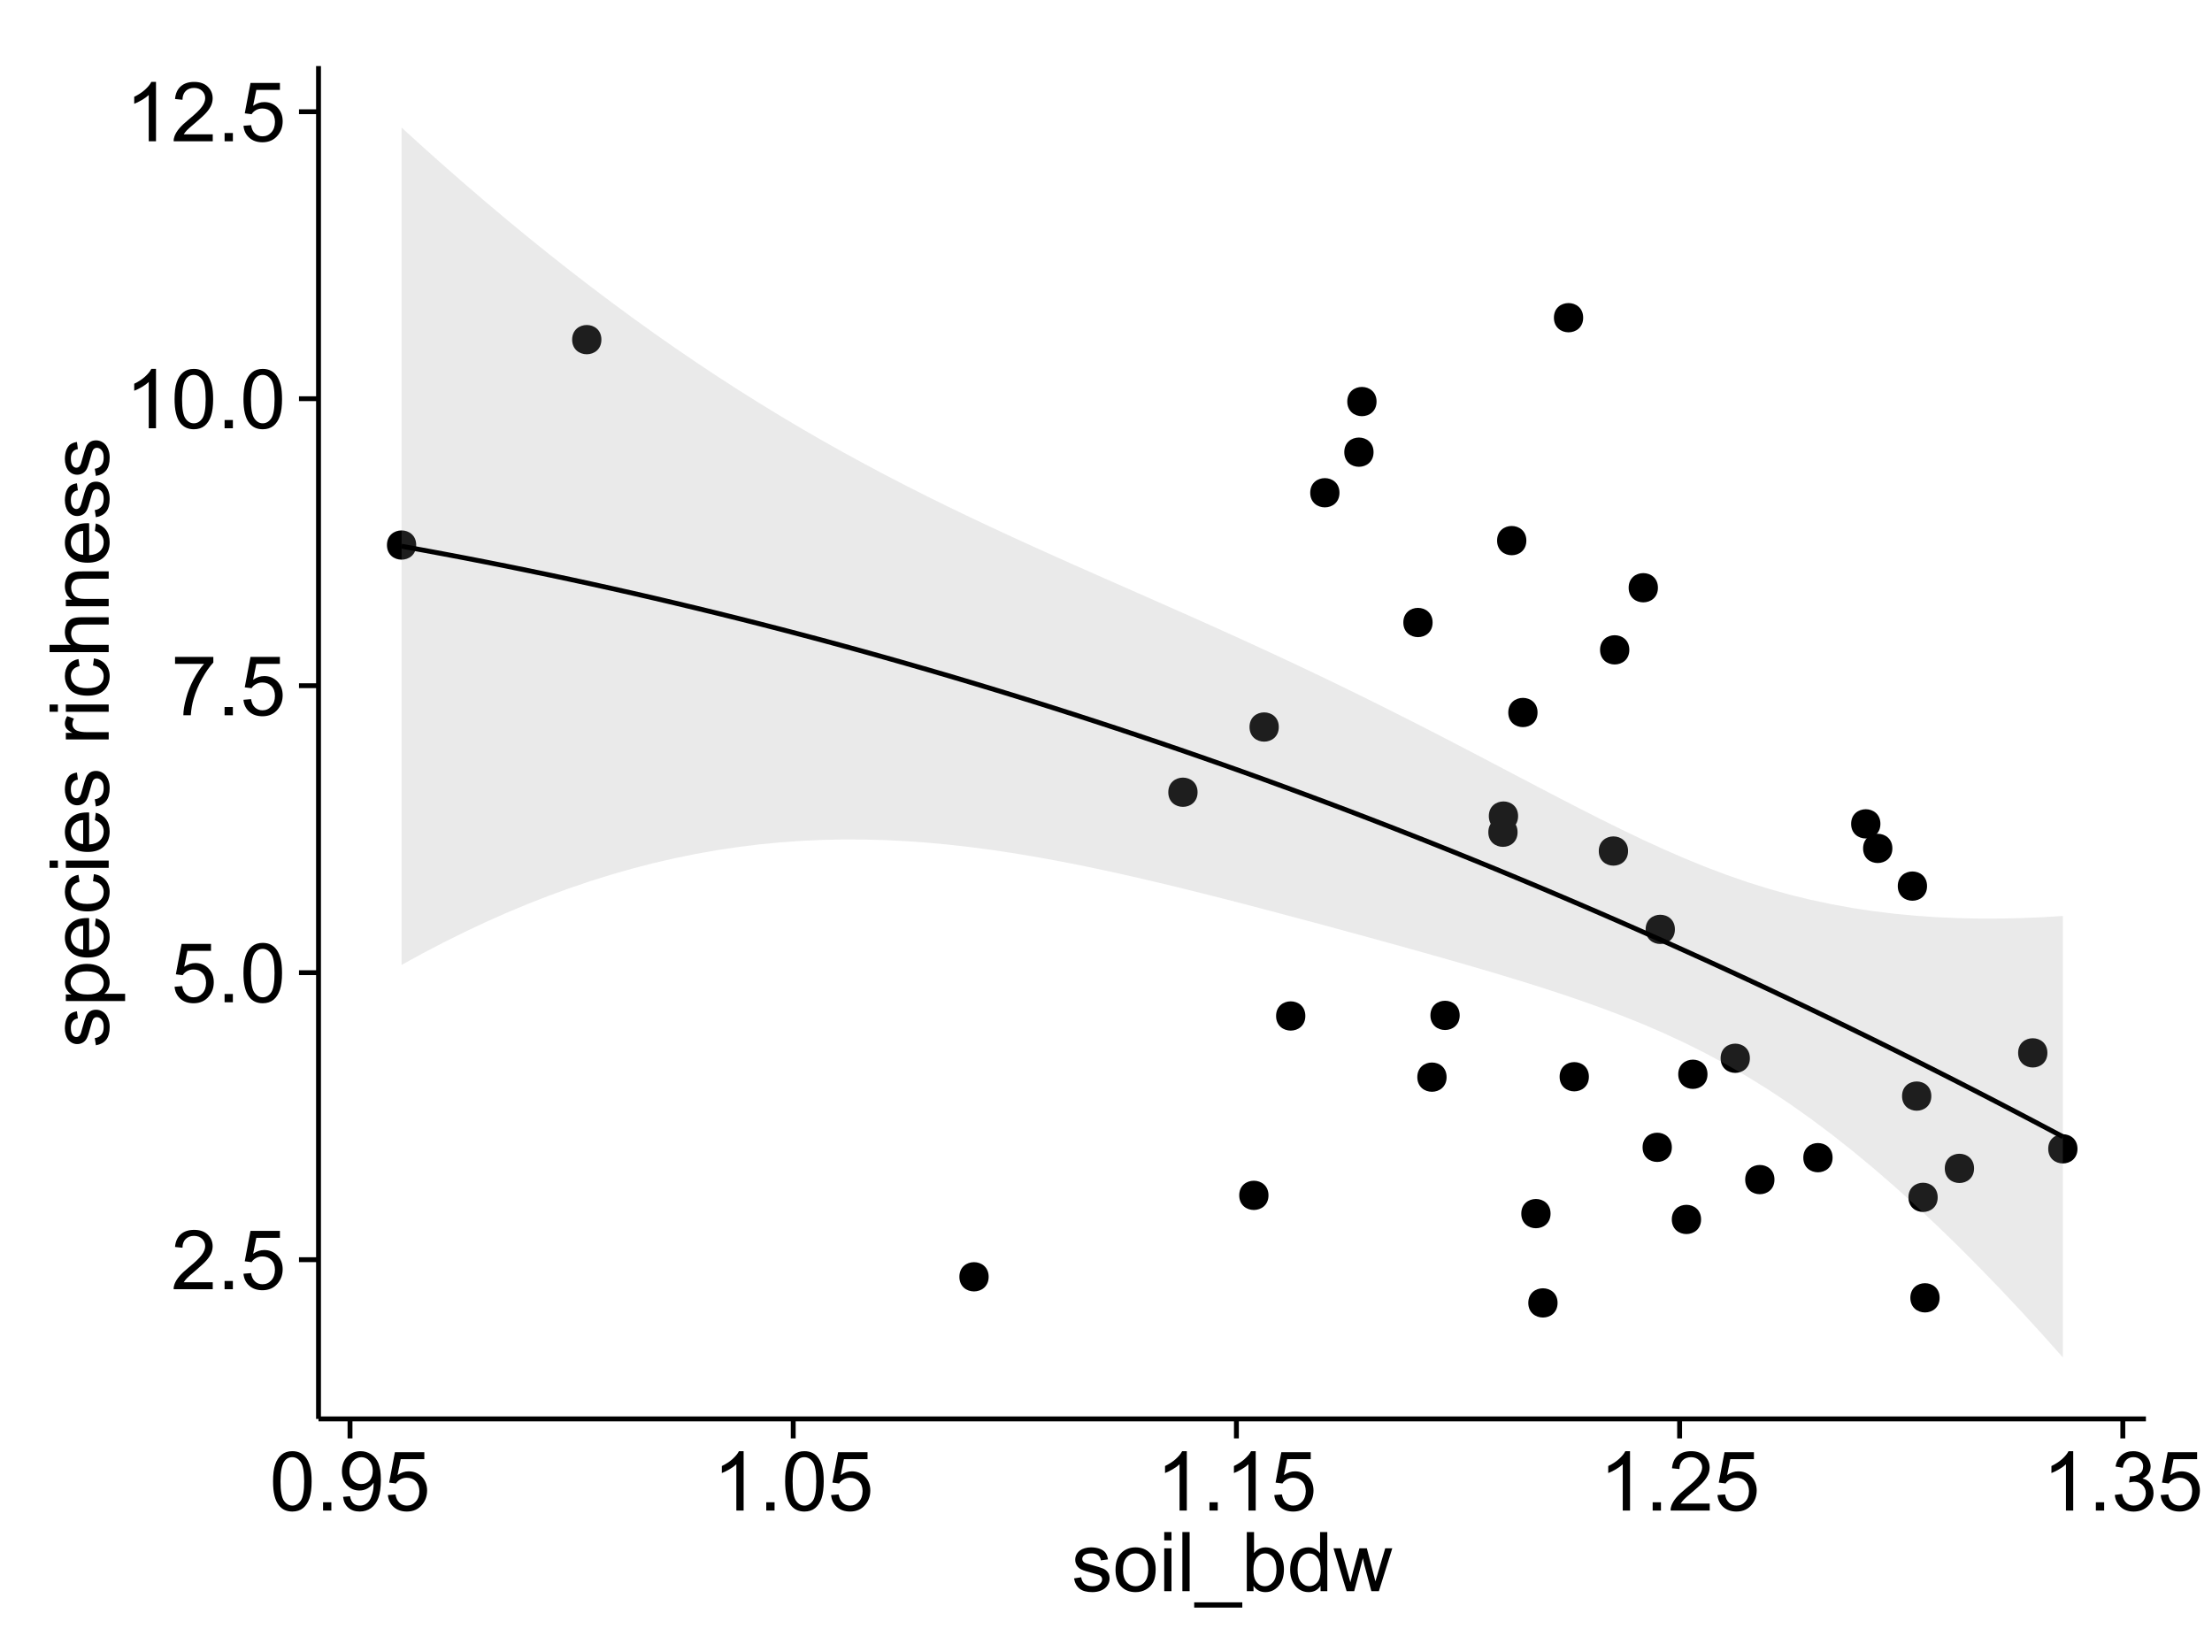 <?xml version="1.0" encoding="UTF-8"?>
<svg xmlns="http://www.w3.org/2000/svg" xmlns:xlink="http://www.w3.org/1999/xlink" width="482pt" height="360pt" viewBox="0 0 482 360" version="1.1">
<defs>
<g>
<symbol overflow="visible" id="glyph0-0">
<path style="stroke:none;" d="M 9.062 -1.52 L 9.062 0 L 0.547 0 C 0.531 -0.379 0.594 -0.742 0.73 -1.098 C 0.945 -1.676 1.293 -2.25 1.77 -2.812 C 2.246 -3.375 2.934 -4.023 3.84 -4.766 C 5.238 -5.906 6.188 -6.816 6.68 -7.492 C 7.172 -8.16 7.418 -8.793 7.418 -9.395 C 7.418 -10.02 7.191 -10.551 6.746 -10.98 C 6.293 -11.41 5.711 -11.625 4.992 -11.629 C 4.23 -11.625 3.621 -11.395 3.164 -10.941 C 2.703 -10.48 2.469 -9.848 2.469 -9.043 L 0.844 -9.211 C 0.953 -10.422 1.371 -11.344 2.102 -11.984 C 2.824 -12.617 3.801 -12.938 5.027 -12.938 C 6.262 -12.938 7.238 -12.594 7.961 -11.91 C 8.68 -11.223 9.039 -10.371 9.043 -9.359 C 9.039 -8.84 8.934 -8.336 8.727 -7.84 C 8.512 -7.34 8.164 -6.812 7.676 -6.266 C 7.188 -5.711 6.375 -4.957 5.238 -4 C 4.285 -3.199 3.676 -2.66 3.41 -2.379 C 3.141 -2.094 2.918 -1.805 2.742 -1.52 Z M 9.062 -1.52 "/>
</symbol>
<symbol overflow="visible" id="glyph0-1">
<path style="stroke:none;" d="M 1.633 0 L 1.633 -1.801 L 3.438 -1.801 L 3.438 0 Z M 1.633 0 "/>
</symbol>
<symbol overflow="visible" id="glyph0-2">
<path style="stroke:none;" d="M 0.746 -3.375 L 2.406 -3.516 C 2.527 -2.707 2.812 -2.098 3.266 -1.691 C 3.711 -1.281 4.254 -1.078 4.887 -1.082 C 5.648 -1.078 6.293 -1.363 6.82 -1.941 C 7.344 -2.512 7.605 -3.273 7.609 -4.227 C 7.605 -5.125 7.352 -5.84 6.848 -6.363 C 6.34 -6.883 5.676 -7.141 4.859 -7.145 C 4.344 -7.141 3.887 -7.027 3.48 -6.797 C 3.07 -6.566 2.746 -6.266 2.516 -5.898 L 1.027 -6.09 L 2.277 -12.711 L 8.684 -12.711 L 8.684 -11.195 L 3.543 -11.195 L 2.848 -7.734 C 3.621 -8.273 4.43 -8.543 5.281 -8.543 C 6.402 -8.543 7.352 -8.152 8.129 -7.371 C 8.898 -6.59 9.285 -5.586 9.289 -4.367 C 9.285 -3.195 8.945 -2.188 8.27 -1.344 C 7.441 -0.301 6.316 0.215 4.887 0.219 C 3.715 0.215 2.758 -0.109 2.016 -0.766 C 1.273 -1.418 0.848 -2.289 0.746 -3.375 Z M 0.746 -3.375 "/>
</symbol>
<symbol overflow="visible" id="glyph0-3">
<path style="stroke:none;" d="M 0.746 -6.355 C 0.742 -7.875 0.898 -9.102 1.215 -10.031 C 1.527 -10.961 1.996 -11.676 2.613 -12.18 C 3.23 -12.684 4.008 -12.938 4.949 -12.938 C 5.637 -12.938 6.242 -12.797 6.766 -12.52 C 7.285 -12.238 7.715 -11.836 8.059 -11.316 C 8.395 -10.789 8.664 -10.152 8.859 -9.398 C 9.051 -8.645 9.145 -7.629 9.148 -6.355 C 9.145 -4.84 8.992 -3.617 8.684 -2.691 C 8.371 -1.762 7.906 -1.047 7.289 -0.539 C 6.672 -0.035 5.891 0.215 4.949 0.219 C 3.703 0.215 2.727 -0.227 2.023 -1.117 C 1.168 -2.188 0.742 -3.934 0.746 -6.355 Z M 2.375 -6.355 C 2.371 -4.234 2.621 -2.824 3.117 -2.129 C 3.609 -1.426 4.219 -1.078 4.949 -1.082 C 5.672 -1.078 6.281 -1.43 6.781 -2.137 C 7.273 -2.836 7.523 -4.242 7.523 -6.355 C 7.523 -8.473 7.273 -9.883 6.781 -10.582 C 6.281 -11.277 5.664 -11.625 4.93 -11.629 C 4.199 -11.625 3.621 -11.316 3.191 -10.703 C 2.645 -9.918 2.371 -8.469 2.375 -6.355 Z M 2.375 -6.355 "/>
</symbol>
<symbol overflow="visible" id="glyph0-4">
<path style="stroke:none;" d="M 0.852 -11.195 L 0.852 -12.719 L 9.195 -12.719 L 9.195 -11.488 C 8.367 -10.613 7.555 -9.453 6.754 -8.008 C 5.945 -6.559 5.324 -5.07 4.887 -3.543 C 4.57 -2.461 4.367 -1.281 4.281 0 L 2.656 0 C 2.668 -1.012 2.867 -2.234 3.25 -3.672 C 3.629 -5.105 4.176 -6.492 4.891 -7.828 C 5.602 -9.16 6.359 -10.281 7.164 -11.195 Z M 0.852 -11.195 "/>
</symbol>
<symbol overflow="visible" id="glyph0-5">
<path style="stroke:none;" d="M 6.707 0 L 5.125 0 L 5.125 -10.082 C 4.742 -9.715 4.242 -9.352 3.625 -8.988 C 3.004 -8.625 2.449 -8.352 1.961 -8.172 L 1.961 -9.703 C 2.844 -10.117 3.617 -10.621 4.281 -11.215 C 4.941 -11.805 5.41 -12.379 5.688 -12.938 L 6.707 -12.938 Z M 6.707 0 "/>
</symbol>
<symbol overflow="visible" id="glyph0-6">
<path style="stroke:none;" d="M 0.984 -2.98 L 2.504 -3.121 C 2.629 -2.402 2.875 -1.883 3.242 -1.562 C 3.602 -1.238 4.07 -1.078 4.641 -1.082 C 5.125 -1.078 5.551 -1.188 5.918 -1.414 C 6.285 -1.633 6.586 -1.934 6.82 -2.309 C 7.055 -2.68 7.25 -3.18 7.41 -3.816 C 7.566 -4.445 7.645 -5.09 7.648 -5.75 C 7.645 -5.812 7.641 -5.918 7.637 -6.062 C 7.316 -5.559 6.887 -5.148 6.34 -4.836 C 5.793 -4.52 5.199 -4.363 4.562 -4.367 C 3.492 -4.363 2.59 -4.75 1.852 -5.527 C 1.113 -6.297 0.742 -7.316 0.746 -8.586 C 0.742 -9.891 1.129 -10.945 1.902 -11.742 C 2.672 -12.539 3.637 -12.938 4.797 -12.938 C 5.633 -12.938 6.398 -12.711 7.098 -12.262 C 7.789 -11.809 8.316 -11.164 8.68 -10.332 C 9.035 -9.492 9.215 -8.285 9.219 -6.707 C 9.215 -5.055 9.039 -3.742 8.684 -2.77 C 8.324 -1.793 7.793 -1.051 7.09 -0.543 C 6.383 -0.035 5.555 0.215 4.605 0.219 C 3.598 0.215 2.773 -0.062 2.137 -0.621 C 1.496 -1.18 1.113 -1.965 0.984 -2.98 Z M 7.461 -8.664 C 7.457 -9.57 7.215 -10.293 6.734 -10.828 C 6.25 -11.359 5.672 -11.625 4.992 -11.629 C 4.289 -11.625 3.676 -11.336 3.156 -10.766 C 2.633 -10.188 2.371 -9.445 2.375 -8.535 C 2.371 -7.711 2.621 -7.043 3.117 -6.535 C 3.609 -6.02 4.219 -5.766 4.949 -5.766 C 5.68 -5.766 6.281 -6.02 6.754 -6.535 C 7.223 -7.043 7.457 -7.754 7.461 -8.664 Z M 7.461 -8.664 "/>
</symbol>
<symbol overflow="visible" id="glyph0-7">
<path style="stroke:none;" d="M 0.758 -3.402 L 2.336 -3.613 C 2.516 -2.711 2.824 -2.062 3.266 -1.672 C 3.699 -1.273 4.23 -1.078 4.859 -1.082 C 5.602 -1.078 6.23 -1.336 6.746 -1.855 C 7.254 -2.367 7.512 -3.004 7.516 -3.77 C 7.512 -4.492 7.273 -5.094 6.801 -5.566 C 6.324 -6.035 5.723 -6.27 4.992 -6.273 C 4.691 -6.27 4.316 -6.211 3.875 -6.102 L 4.051 -7.488 C 4.152 -7.473 4.238 -7.465 4.305 -7.469 C 4.977 -7.465 5.582 -7.641 6.125 -7.996 C 6.66 -8.344 6.93 -8.887 6.934 -9.625 C 6.93 -10.199 6.734 -10.68 6.344 -11.062 C 5.949 -11.445 5.441 -11.637 4.824 -11.637 C 4.207 -11.637 3.695 -11.441 3.285 -11.055 C 2.875 -10.668 2.613 -10.09 2.496 -9.316 L 0.914 -9.598 C 1.105 -10.656 1.543 -11.477 2.23 -12.062 C 2.914 -12.645 3.766 -12.938 4.789 -12.938 C 5.488 -12.938 6.137 -12.785 6.73 -12.484 C 7.32 -12.18 7.773 -11.77 8.09 -11.25 C 8.402 -10.727 8.559 -10.172 8.562 -9.59 C 8.559 -9.031 8.41 -8.523 8.113 -8.066 C 7.812 -7.609 7.371 -7.246 6.785 -6.977 C 7.547 -6.801 8.137 -6.438 8.562 -5.883 C 8.98 -5.328 9.191 -4.633 9.195 -3.805 C 9.191 -2.676 8.781 -1.723 7.965 -0.945 C 7.141 -0.164 6.105 0.223 4.852 0.227 C 3.719 0.223 2.777 -0.109 2.035 -0.781 C 1.285 -1.453 0.859 -2.328 0.758 -3.402 Z M 0.758 -3.402 "/>
</symbol>
<symbol overflow="visible" id="glyph0-8">
<path style="stroke:none;" d="M 0.555 -2.785 L 2.117 -3.031 C 2.203 -2.402 2.449 -1.922 2.852 -1.59 C 3.25 -1.254 3.812 -1.09 4.535 -1.09 C 5.262 -1.09 5.801 -1.234 6.152 -1.531 C 6.504 -1.824 6.68 -2.172 6.68 -2.574 C 6.68 -2.926 6.523 -3.207 6.215 -3.418 C 5.996 -3.555 5.457 -3.734 4.598 -3.953 C 3.434 -4.246 2.629 -4.5 2.184 -4.715 C 1.734 -4.926 1.395 -5.223 1.164 -5.602 C 0.93 -5.98 0.812 -6.398 0.816 -6.855 C 0.812 -7.27 0.91 -7.652 1.102 -8.012 C 1.293 -8.363 1.551 -8.66 1.883 -8.895 C 2.125 -9.074 2.461 -9.227 2.887 -9.355 C 3.309 -9.48 3.766 -9.543 4.254 -9.547 C 4.984 -9.543 5.625 -9.438 6.184 -9.23 C 6.734 -9.016 7.145 -8.73 7.41 -8.371 C 7.672 -8.008 7.852 -7.527 7.953 -6.926 L 6.406 -6.715 C 6.332 -7.195 6.129 -7.57 5.793 -7.84 C 5.453 -8.105 4.977 -8.238 4.367 -8.242 C 3.637 -8.238 3.121 -8.117 2.812 -7.883 C 2.5 -7.641 2.344 -7.359 2.348 -7.039 C 2.344 -6.832 2.406 -6.648 2.539 -6.484 C 2.664 -6.312 2.867 -6.172 3.148 -6.062 C 3.301 -6.004 3.766 -5.871 4.543 -5.66 C 5.66 -5.359 6.441 -5.113 6.887 -4.926 C 7.324 -4.734 7.672 -4.457 7.926 -4.094 C 8.176 -3.73 8.301 -3.281 8.305 -2.742 C 8.301 -2.215 8.148 -1.719 7.844 -1.254 C 7.535 -0.785 7.09 -0.422 6.512 -0.172 C 5.926 0.086 5.27 0.211 4.543 0.211 C 3.328 0.211 2.406 -0.039 1.77 -0.543 C 1.133 -1.047 0.727 -1.793 0.555 -2.785 Z M 0.555 -2.785 "/>
</symbol>
<symbol overflow="visible" id="glyph0-9">
<path style="stroke:none;" d="M 0.598 -4.668 C 0.598 -6.391 1.078 -7.672 2.039 -8.508 C 2.84 -9.199 3.816 -9.543 4.977 -9.547 C 6.254 -9.543 7.305 -9.125 8.121 -8.285 C 8.934 -7.441 9.34 -6.277 9.344 -4.797 C 9.34 -3.594 9.16 -2.648 8.801 -1.961 C 8.441 -1.27 7.914 -0.734 7.227 -0.359 C 6.535 0.023 5.785 0.211 4.977 0.211 C 3.664 0.211 2.609 -0.207 1.805 -1.047 C 1 -1.883 0.598 -3.09 0.598 -4.668 Z M 2.223 -4.668 C 2.219 -3.469 2.48 -2.574 3.004 -1.98 C 3.523 -1.387 4.18 -1.09 4.977 -1.09 C 5.758 -1.09 6.41 -1.387 6.934 -1.984 C 7.453 -2.582 7.715 -3.492 7.719 -4.719 C 7.715 -5.871 7.453 -6.746 6.93 -7.344 C 6.402 -7.934 5.75 -8.23 4.977 -8.234 C 4.18 -8.23 3.523 -7.938 3.004 -7.348 C 2.48 -6.754 2.219 -5.859 2.223 -4.668 Z M 2.223 -4.668 "/>
</symbol>
<symbol overflow="visible" id="glyph0-10">
<path style="stroke:none;" d="M 1.195 -11.066 L 1.195 -12.883 L 2.777 -12.883 L 2.777 -11.066 Z M 1.195 0 L 1.195 -9.336 L 2.777 -9.336 L 2.777 0 Z M 1.195 0 "/>
</symbol>
<symbol overflow="visible" id="glyph0-11">
<path style="stroke:none;" d="M 1.152 0 L 1.152 -12.883 L 2.734 -12.883 L 2.734 0 Z M 1.152 0 "/>
</symbol>
<symbol overflow="visible" id="glyph0-12">
<path style="stroke:none;" d="M -0.273 3.578 L -0.273 2.434 L 10.211 2.434 L 10.211 3.578 Z M -0.273 3.578 "/>
</symbol>
<symbol overflow="visible" id="glyph0-13">
<path style="stroke:none;" d="M 2.645 0 L 1.18 0 L 1.18 -12.883 L 2.758 -12.883 L 2.758 -8.289 C 3.426 -9.125 4.277 -9.543 5.316 -9.547 C 5.887 -9.543 6.434 -9.43 6.949 -9.199 C 7.461 -8.965 7.883 -8.637 8.215 -8.223 C 8.543 -7.801 8.801 -7.297 8.992 -6.707 C 9.176 -6.113 9.27 -5.48 9.273 -4.809 C 9.27 -3.203 8.875 -1.965 8.086 -1.098 C 7.293 -0.223 6.344 0.211 5.238 0.211 C 4.137 0.211 3.27 -0.246 2.645 -1.168 Z M 2.629 -4.738 C 2.625 -3.617 2.777 -2.809 3.086 -2.312 C 3.582 -1.496 4.254 -1.09 5.105 -1.09 C 5.793 -1.09 6.391 -1.387 6.898 -1.988 C 7.398 -2.586 7.652 -3.484 7.656 -4.676 C 7.652 -5.895 7.41 -6.793 6.93 -7.371 C 6.441 -7.949 5.855 -8.238 5.176 -8.242 C 4.48 -8.238 3.883 -7.938 3.383 -7.34 C 2.875 -6.738 2.625 -5.871 2.629 -4.738 Z M 2.629 -4.738 "/>
</symbol>
<symbol overflow="visible" id="glyph0-14">
<path style="stroke:none;" d="M 7.242 0 L 7.242 -1.18 C 6.648 -0.25 5.777 0.211 4.633 0.211 C 3.887 0.211 3.203 0.008 2.578 -0.402 C 1.953 -0.812 1.469 -1.387 1.129 -2.121 C 0.785 -2.855 0.613 -3.699 0.617 -4.656 C 0.613 -5.586 0.77 -6.43 1.082 -7.191 C 1.391 -7.949 1.855 -8.531 2.477 -8.938 C 3.098 -9.34 3.793 -9.543 4.562 -9.547 C 5.121 -9.543 5.621 -9.426 6.062 -9.188 C 6.5 -8.949 6.859 -8.641 7.137 -8.262 L 7.137 -12.883 L 8.711 -12.883 L 8.711 0 Z M 2.242 -4.656 C 2.238 -3.461 2.488 -2.566 2.996 -1.977 C 3.496 -1.383 4.094 -1.09 4.781 -1.09 C 5.473 -1.09 6.059 -1.371 6.543 -1.938 C 7.023 -2.5 7.266 -3.363 7.27 -4.527 C 7.266 -5.801 7.02 -6.738 6.531 -7.336 C 6.035 -7.934 5.43 -8.23 4.711 -8.234 C 4.008 -8.23 3.418 -7.945 2.949 -7.371 C 2.473 -6.797 2.238 -5.891 2.242 -4.656 Z M 2.242 -4.656 "/>
</symbol>
<symbol overflow="visible" id="glyph0-15">
<path style="stroke:none;" d="M 2.91 0 L 0.055 -9.336 L 1.688 -9.336 L 3.172 -3.945 L 3.727 -1.941 C 3.75 -2.039 3.91 -2.684 4.211 -3.867 L 5.695 -9.336 L 7.32 -9.336 L 8.719 -3.922 L 9.184 -2.137 L 9.719 -3.938 L 11.32 -9.336 L 12.859 -9.336 L 9.941 0 L 8.297 0 L 6.812 -5.59 L 6.453 -7.18 L 4.562 0 Z M 2.91 0 "/>
</symbol>
<symbol overflow="visible" id="glyph1-0">
<path style="stroke:none;" d="M -2.785 -0.555 L -3.031 -2.117 C -2.402 -2.203 -1.922 -2.449 -1.59 -2.852 C -1.254 -3.25 -1.09 -3.812 -1.09 -4.535 C -1.09 -5.262 -1.234 -5.801 -1.531 -6.152 C -1.824 -6.504 -2.172 -6.68 -2.574 -6.68 C -2.926 -6.68 -3.207 -6.523 -3.418 -6.215 C -3.555 -5.996 -3.734 -5.457 -3.953 -4.598 C -4.246 -3.434 -4.5 -2.629 -4.715 -2.184 C -4.926 -1.734 -5.223 -1.395 -5.602 -1.164 C -5.98 -0.93 -6.398 -0.812 -6.855 -0.816 C -7.27 -0.812 -7.652 -0.91 -8.012 -1.102 C -8.363 -1.293 -8.66 -1.551 -8.895 -1.883 C -9.074 -2.125 -9.227 -2.461 -9.355 -2.887 C -9.48 -3.309 -9.543 -3.766 -9.547 -4.254 C -9.543 -4.984 -9.438 -5.625 -9.23 -6.184 C -9.016 -6.734 -8.73 -7.145 -8.371 -7.41 C -8.008 -7.672 -7.527 -7.852 -6.926 -7.953 L -6.715 -6.406 C -7.195 -6.332 -7.57 -6.129 -7.84 -5.797 C -8.105 -5.457 -8.238 -4.98 -8.242 -4.367 C -8.238 -3.637 -8.117 -3.121 -7.883 -2.812 C -7.641 -2.5 -7.359 -2.344 -7.039 -2.348 C -6.832 -2.344 -6.648 -2.406 -6.484 -2.539 C -6.312 -2.664 -6.172 -2.867 -6.062 -3.148 C -6.004 -3.301 -5.871 -3.766 -5.66 -4.543 C -5.359 -5.66 -5.113 -6.441 -4.926 -6.887 C -4.734 -7.324 -4.457 -7.672 -4.094 -7.926 C -3.73 -8.176 -3.281 -8.301 -2.742 -8.305 C -2.211 -8.301 -1.711 -8.148 -1.25 -7.844 C -0.781 -7.535 -0.422 -7.09 -0.172 -6.512 C 0.086 -5.926 0.211 -5.27 0.211 -4.543 C 0.211 -3.328 -0.039 -2.406 -0.543 -1.77 C -1.047 -1.133 -1.793 -0.727 -2.785 -0.555 Z M -2.785 -0.555 "/>
</symbol>
<symbol overflow="visible" id="glyph1-1">
<path style="stroke:none;" d="M 3.578 -1.188 L -9.336 -1.188 L -9.336 -2.629 L -8.121 -2.629 C -8.594 -2.965 -8.949 -3.348 -9.188 -3.777 C -9.426 -4.203 -9.543 -4.723 -9.547 -5.336 C -9.543 -6.129 -9.34 -6.832 -8.93 -7.445 C -8.516 -8.051 -7.934 -8.512 -7.191 -8.824 C -6.441 -9.133 -5.625 -9.285 -4.738 -9.289 C -3.781 -9.285 -2.922 -9.113 -2.156 -8.773 C -1.391 -8.43 -0.805 -7.934 -0.398 -7.281 C 0.008 -6.625 0.211 -5.938 0.211 -5.219 C 0.211 -4.691 0.102 -4.219 -0.121 -3.801 C -0.344 -3.379 -0.625 -3.035 -0.965 -2.77 L 3.578 -2.77 Z M -4.613 -2.621 C -3.41 -2.613 -2.523 -2.855 -1.949 -3.348 C -1.375 -3.832 -1.09 -4.422 -1.09 -5.117 C -1.09 -5.816 -1.387 -6.418 -1.98 -6.922 C -2.574 -7.418 -3.496 -7.668 -4.746 -7.672 C -5.934 -7.668 -6.824 -7.426 -7.418 -6.938 C -8.008 -6.449 -8.301 -5.863 -8.305 -5.188 C -8.301 -4.508 -7.988 -3.914 -7.359 -3.398 C -6.727 -2.879 -5.809 -2.617 -4.613 -2.621 Z M -4.613 -2.621 "/>
</symbol>
<symbol overflow="visible" id="glyph1-2">
<path style="stroke:none;" d="M -3.004 -7.578 L -2.805 -9.211 C -1.848 -8.953 -1.105 -8.473 -0.578 -7.777 C -0.051 -7.078 0.211 -6.188 0.211 -5.105 C 0.211 -3.738 -0.207 -2.656 -1.051 -1.859 C -1.887 -1.055 -3.066 -0.656 -4.586 -0.66 C -6.156 -0.656 -7.375 -1.059 -8.246 -1.871 C -9.109 -2.676 -9.543 -3.727 -9.547 -5.02 C -9.543 -6.266 -9.117 -7.285 -8.27 -8.078 C -7.418 -8.867 -6.223 -9.262 -4.684 -9.266 C -4.586 -9.262 -4.445 -9.258 -4.262 -9.254 L -4.262 -2.293 C -3.234 -2.348 -2.449 -2.641 -1.906 -3.164 C -1.359 -3.684 -1.09 -4.332 -1.09 -5.117 C -1.09 -5.691 -1.242 -6.188 -1.547 -6.598 C -1.852 -7.008 -2.336 -7.332 -3.004 -7.578 Z M -5.562 -2.383 L -5.562 -7.594 C -6.344 -7.523 -6.934 -7.324 -7.328 -6.996 C -7.934 -6.492 -8.238 -5.836 -8.242 -5.035 C -8.238 -4.305 -7.996 -3.695 -7.512 -3.203 C -7.027 -2.707 -6.375 -2.434 -5.562 -2.383 Z M -5.562 -2.383 "/>
</symbol>
<symbol overflow="visible" id="glyph1-3">
<path style="stroke:none;" d="M -3.418 -7.277 L -3.215 -8.832 C -2.141 -8.66 -1.301 -8.227 -0.699 -7.527 C -0.09 -6.824 0.211 -5.965 0.211 -4.949 C 0.211 -3.668 -0.203 -2.641 -1.039 -1.867 C -1.871 -1.09 -3.07 -0.703 -4.633 -0.703 C -5.637 -0.703 -6.52 -0.867 -7.277 -1.203 C -8.031 -1.535 -8.598 -2.047 -8.977 -2.73 C -9.355 -3.41 -9.543 -4.152 -9.547 -4.957 C -9.543 -5.969 -9.289 -6.797 -8.777 -7.441 C -8.262 -8.086 -7.531 -8.5 -6.59 -8.684 L -6.355 -7.145 C -6.98 -6.996 -7.453 -6.738 -7.77 -6.367 C -8.082 -5.992 -8.238 -5.543 -8.242 -5.02 C -8.238 -4.219 -7.953 -3.57 -7.387 -3.074 C -6.812 -2.574 -5.91 -2.324 -4.676 -2.328 C -3.422 -2.324 -2.508 -2.566 -1.941 -3.047 C -1.371 -3.527 -1.09 -4.152 -1.09 -4.93 C -1.09 -5.547 -1.277 -6.066 -1.66 -6.484 C -2.035 -6.898 -2.621 -7.164 -3.418 -7.277 Z M -3.418 -7.277 "/>
</symbol>
<symbol overflow="visible" id="glyph1-4">
<path style="stroke:none;" d="M -11.066 -1.195 L -12.883 -1.195 L -12.883 -2.777 L -11.066 -2.777 Z M 0 -1.195 L -9.336 -1.195 L -9.336 -2.777 L 0 -2.777 Z M 0 -1.195 "/>
</symbol>
<symbol overflow="visible" id="glyph1-5">
<path style="stroke:none;" d=""/>
</symbol>
<symbol overflow="visible" id="glyph1-6">
<path style="stroke:none;" d="M 0 -1.168 L -9.336 -1.168 L -9.336 -2.594 L -7.918 -2.594 C -8.578 -2.953 -9.016 -3.289 -9.23 -3.598 C -9.438 -3.906 -9.543 -4.242 -9.547 -4.613 C -9.543 -5.145 -9.375 -5.688 -9.035 -6.242 L -7.566 -5.695 C -7.793 -5.309 -7.91 -4.922 -7.91 -4.535 C -7.91 -4.188 -7.805 -3.875 -7.598 -3.602 C -7.387 -3.324 -7.098 -3.129 -6.734 -3.016 C -6.168 -2.836 -5.555 -2.746 -4.887 -2.75 L 0 -2.75 Z M 0 -1.168 "/>
</symbol>
<symbol overflow="visible" id="glyph1-7">
<path style="stroke:none;" d="M 0 -1.188 L -12.883 -1.188 L -12.883 -2.77 L -8.262 -2.77 C -9.117 -3.504 -9.543 -4.434 -9.547 -5.562 C -9.543 -6.25 -9.406 -6.852 -9.137 -7.363 C -8.859 -7.871 -8.484 -8.234 -8.004 -8.457 C -7.523 -8.676 -6.824 -8.789 -5.914 -8.789 L 0 -8.789 L 0 -7.207 L -5.914 -7.207 C -6.703 -7.207 -7.281 -7.035 -7.641 -6.691 C -8 -6.348 -8.18 -5.863 -8.184 -5.238 C -8.18 -4.77 -8.059 -4.328 -7.816 -3.914 C -7.574 -3.5 -7.242 -3.203 -6.828 -3.031 C -6.406 -2.852 -5.832 -2.766 -5.105 -2.77 L 0 -2.77 Z M 0 -1.188 "/>
</symbol>
<symbol overflow="visible" id="glyph1-8">
<path style="stroke:none;" d="M 0 -1.188 L -9.336 -1.188 L -9.336 -2.609 L -8.008 -2.609 C -9.031 -3.293 -9.543 -4.285 -9.547 -5.582 C -9.543 -6.141 -9.441 -6.656 -9.242 -7.133 C -9.035 -7.602 -8.77 -7.957 -8.445 -8.191 C -8.113 -8.426 -7.727 -8.59 -7.277 -8.684 C -6.98 -8.742 -6.465 -8.77 -5.738 -8.773 L 0 -8.773 L 0 -7.188 L -5.68 -7.188 C -6.32 -7.184 -6.801 -7.121 -7.121 -7.004 C -7.438 -6.879 -7.695 -6.66 -7.887 -6.348 C -8.074 -6.031 -8.168 -5.664 -8.172 -5.246 C -8.168 -4.57 -7.953 -3.992 -7.531 -3.504 C -7.102 -3.012 -6.293 -2.766 -5.098 -2.77 L 0 -2.77 Z M 0 -1.188 "/>
</symbol>
</g>
<clipPath id="clip1">
  <path d="M 69.406 14.398 L 468.602 14.398 L 468.602 310.164 L 69.406 310.164 Z M 69.406 14.398 "/>
</clipPath>
</defs>
<g id="surface2686">
<rect x="0" y="0" width="482" height="360" style="fill:rgb(100%,100%,100%);fill-opacity:1;stroke:none;"/>
<rect x="0" y="0" width="482" height="360" style="fill:rgb(100%,100%,100%);fill-opacity:1;stroke:none;"/>
<path style="fill:none;stroke-width:1.063;stroke-linecap:round;stroke-linejoin:round;stroke:rgb(100%,100%,100%);stroke-opacity:1;stroke-miterlimit:10;" d="M 0 360 L 482 360 L 482 0 L 0 0 Z M 0 360 "/>
<g clip-path="url(#clip1)" clip-rule="nonzero">
<path style=" stroke:none;fill-rule:nonzero;fill:rgb(100%,100%,100%);fill-opacity:1;" d="M 69.406 309.168 L 467.602 309.168 L 467.602 14.402 L 69.406 14.402 Z M 69.406 309.168 "/>
<path style=" stroke:none;fill-rule:nonzero;fill:rgb(0%,0%,0%);fill-opacity:1;" d="M 353.695 185.434 C 353.695 188.27 349.441 188.27 349.441 185.434 C 349.441 182.598 353.695 182.598 353.695 185.434 "/>
<path style=" stroke:none;fill-rule:nonzero;fill:rgb(0%,0%,0%);fill-opacity:1;" d="M 317.004 221.246 C 317.004 224.078 312.754 224.078 312.754 221.246 C 312.754 218.41 317.004 218.41 317.004 221.246 "/>
<path style=" stroke:none;fill-rule:nonzero;fill:rgb(0%,0%,0%);fill-opacity:1;" d="M 275.344 260.457 C 275.344 263.293 271.094 263.293 271.094 260.457 C 271.094 257.621 275.344 257.621 275.344 260.457 "/>
<path style=" stroke:none;fill-rule:nonzero;fill:rgb(0%,0%,0%);fill-opacity:1;" d="M 329.621 181.336 C 329.621 184.172 325.371 184.172 325.371 181.336 C 325.371 178.504 329.621 178.504 329.621 181.336 "/>
<path style=" stroke:none;fill-rule:nonzero;fill:rgb(0%,0%,0%);fill-opacity:1;" d="M 360.199 128.062 C 360.199 130.898 355.949 130.898 355.949 128.062 C 355.949 125.227 360.199 125.227 360.199 128.062 "/>
<path style=" stroke:none;fill-rule:nonzero;fill:rgb(0%,0%,0%);fill-opacity:1;" d="M 363.902 202.5 C 363.902 205.336 359.648 205.336 359.648 202.5 C 359.648 199.664 363.902 199.664 363.902 202.5 "/>
<path style=" stroke:none;fill-rule:nonzero;fill:rgb(0%,0%,0%);fill-opacity:1;" d="M 331.531 117.793 C 331.531 120.629 327.281 120.629 327.281 117.793 C 327.281 114.961 331.531 114.961 331.531 117.793 "/>
<path style=" stroke:none;fill-rule:nonzero;fill:rgb(0%,0%,0%);fill-opacity:1;" d="M 311.102 135.641 C 311.102 138.473 306.852 138.473 306.852 135.641 C 306.852 132.805 311.102 132.805 311.102 135.641 "/>
<path style=" stroke:none;fill-rule:nonzero;fill:rgb(0%,0%,0%);fill-opacity:1;" d="M 345.16 234.613 C 345.16 237.449 340.906 237.449 340.906 234.613 C 340.906 231.777 345.16 231.777 345.16 234.613 "/>
<path style=" stroke:none;fill-rule:nonzero;fill:rgb(0%,0%,0%);fill-opacity:1;" d="M 371.004 234.074 C 371.004 236.91 366.754 236.91 366.754 234.074 C 366.754 231.242 371.004 231.242 371.004 234.074 "/>
<path style=" stroke:none;fill-rule:nonzero;fill:rgb(0%,0%,0%);fill-opacity:1;" d="M 353.973 141.598 C 353.973 144.43 349.719 144.43 349.719 141.598 C 349.719 138.762 353.973 138.762 353.973 141.598 "/>
<path style=" stroke:none;fill-rule:nonzero;fill:rgb(0%,0%,0%);fill-opacity:1;" d="M 329.734 177.816 C 329.734 180.648 325.48 180.648 325.48 177.816 C 325.48 174.98 329.734 174.98 329.734 177.816 "/>
<path style=" stroke:none;fill-rule:nonzero;fill:rgb(0%,0%,0%);fill-opacity:1;" d="M 408.684 179.512 C 408.684 182.348 404.43 182.348 404.43 179.512 C 404.43 176.68 408.684 176.68 408.684 179.512 "/>
<path style=" stroke:none;fill-rule:nonzero;fill:rgb(0%,0%,0%);fill-opacity:1;" d="M 298.238 98.523 C 298.238 101.359 293.984 101.359 293.984 98.523 C 293.984 95.688 298.238 95.688 298.238 98.523 "/>
<path style=" stroke:none;fill-rule:nonzero;fill:rgb(0%,0%,0%);fill-opacity:1;" d="M 298.891 87.496 C 298.891 90.332 294.637 90.332 294.637 87.496 C 294.637 84.66 298.891 84.66 298.891 87.496 "/>
<path style=" stroke:none;fill-rule:nonzero;fill:rgb(0%,0%,0%);fill-opacity:1;" d="M 380.242 230.586 C 380.242 233.422 375.988 233.422 375.988 230.586 C 375.988 227.754 380.242 227.754 380.242 230.586 "/>
<path style=" stroke:none;fill-rule:nonzero;fill:rgb(0%,0%,0%);fill-opacity:1;" d="M 398.262 252.246 C 398.262 255.082 394.008 255.082 394.008 252.246 C 394.008 249.414 398.262 249.414 398.262 252.246 "/>
<path style=" stroke:none;fill-rule:nonzero;fill:rgb(0%,0%,0%);fill-opacity:1;" d="M 343.914 69.223 C 343.914 72.059 339.664 72.059 339.664 69.223 C 339.664 66.391 343.914 66.391 343.914 69.223 "/>
<path style=" stroke:none;fill-rule:nonzero;fill:rgb(0%,0%,0%);fill-opacity:1;" d="M 333.973 155.246 C 333.973 158.082 329.719 158.082 329.719 155.246 C 329.719 152.414 333.973 152.414 333.973 155.246 "/>
<path style=" stroke:none;fill-rule:nonzero;fill:rgb(0%,0%,0%);fill-opacity:1;" d="M 314.148 234.703 C 314.148 237.539 309.898 237.539 309.898 234.703 C 309.898 231.867 314.148 231.867 314.148 234.703 "/>
<path style=" stroke:none;fill-rule:nonzero;fill:rgb(0%,0%,0%);fill-opacity:1;" d="M 277.59 158.41 C 277.59 161.246 273.336 161.246 273.336 158.41 C 273.336 155.578 277.59 155.578 277.59 158.41 "/>
<path style=" stroke:none;fill-rule:nonzero;fill:rgb(0%,0%,0%);fill-opacity:1;" d="M 290.812 107.367 C 290.812 110.203 286.562 110.203 286.562 107.367 C 286.562 104.531 290.812 104.531 290.812 107.367 "/>
<path style=" stroke:none;fill-rule:nonzero;fill:rgb(0%,0%,0%);fill-opacity:1;" d="M 336.809 264.438 C 336.809 267.27 332.555 267.27 332.555 264.438 C 332.555 261.602 336.809 261.602 336.809 264.438 "/>
<path style=" stroke:none;fill-rule:nonzero;fill:rgb(0%,0%,0%);fill-opacity:1;" d="M 338.336 283.895 C 338.336 286.727 334.082 286.727 334.082 283.895 C 334.082 281.059 338.336 281.059 338.336 283.895 "/>
<path style=" stroke:none;fill-rule:nonzero;fill:rgb(0%,0%,0%);fill-opacity:1;" d="M 129.984 74.004 C 129.984 76.84 125.734 76.84 125.734 74.004 C 125.734 71.168 129.984 71.168 129.984 74.004 "/>
<path style=" stroke:none;fill-rule:nonzero;fill:rgb(0%,0%,0%);fill-opacity:1;" d="M 89.629 118.762 C 89.629 121.594 85.379 121.594 85.379 118.762 C 85.379 115.926 89.629 115.926 89.629 118.762 "/>
<path style=" stroke:none;fill-rule:nonzero;fill:rgb(0%,0%,0%);fill-opacity:1;" d="M 419.777 238.832 C 419.777 241.664 415.523 241.664 415.523 238.832 C 415.523 235.996 419.777 235.996 419.777 238.832 "/>
<path style=" stroke:none;fill-rule:nonzero;fill:rgb(0%,0%,0%);fill-opacity:1;" d="M 421.164 260.895 C 421.164 263.727 416.914 263.727 416.914 260.895 C 416.914 258.059 421.164 258.059 421.164 260.895 "/>
<path style=" stroke:none;fill-rule:nonzero;fill:rgb(0%,0%,0%);fill-opacity:1;" d="M 445.07 229.414 C 445.07 232.246 440.816 232.246 440.816 229.414 C 440.816 226.578 445.07 226.578 445.07 229.414 "/>
<path style=" stroke:none;fill-rule:nonzero;fill:rgb(0%,0%,0%);fill-opacity:1;" d="M 429.09 254.582 C 429.09 257.418 424.836 257.418 424.836 254.582 C 424.836 251.746 429.09 251.746 429.09 254.582 "/>
<path style=" stroke:none;fill-rule:nonzero;fill:rgb(0%,0%,0%);fill-opacity:1;" d="M 259.891 172.625 C 259.891 175.461 255.637 175.461 255.637 172.625 C 255.637 169.789 259.891 169.789 259.891 172.625 "/>
<path style=" stroke:none;fill-rule:nonzero;fill:rgb(0%,0%,0%);fill-opacity:1;" d="M 283.375 221.371 C 283.375 224.207 279.125 224.207 279.125 221.371 C 279.125 218.535 283.375 218.535 283.375 221.371 "/>
<path style=" stroke:none;fill-rule:nonzero;fill:rgb(0%,0%,0%);fill-opacity:1;" d="M 451.625 250.32 C 451.625 253.156 447.375 253.156 447.375 250.32 C 447.375 247.488 451.625 247.488 451.625 250.32 "/>
<path style=" stroke:none;fill-rule:nonzero;fill:rgb(0%,0%,0%);fill-opacity:1;" d="M 421.582 282.785 C 421.582 285.621 417.332 285.621 417.332 282.785 C 417.332 279.953 421.582 279.953 421.582 282.785 "/>
<path style=" stroke:none;fill-rule:nonzero;fill:rgb(0%,0%,0%);fill-opacity:1;" d="M 411.285 184.863 C 411.285 187.695 407.035 187.695 407.035 184.863 C 407.035 182.027 411.285 182.027 411.285 184.863 "/>
<path style=" stroke:none;fill-rule:nonzero;fill:rgb(0%,0%,0%);fill-opacity:1;" d="M 418.844 193.074 C 418.844 195.91 414.594 195.91 414.594 193.074 C 414.594 190.242 418.844 190.242 418.844 193.074 "/>
<path style=" stroke:none;fill-rule:nonzero;fill:rgb(0%,0%,0%);fill-opacity:1;" d="M 363.234 249.992 C 363.234 252.828 358.984 252.828 358.984 249.992 C 358.984 247.16 363.234 247.16 363.234 249.992 "/>
<path style=" stroke:none;fill-rule:nonzero;fill:rgb(0%,0%,0%);fill-opacity:1;" d="M 369.605 265.707 C 369.605 268.539 365.352 268.539 365.352 265.707 C 365.352 262.871 369.605 262.871 369.605 265.707 "/>
<path style=" stroke:none;fill-rule:nonzero;fill:rgb(0%,0%,0%);fill-opacity:1;" d="M 385.598 257.023 C 385.598 259.859 381.344 259.859 381.344 257.023 C 381.344 254.188 385.598 254.188 385.598 257.023 "/>
<path style=" stroke:none;fill-rule:nonzero;fill:rgb(0%,0%,0%);fill-opacity:1;" d="M 214.367 278.203 C 214.367 281.039 210.117 281.039 210.117 278.203 C 210.117 275.371 214.367 275.371 214.367 278.203 "/>
<path style=" stroke:none;fill-rule:nonzero;fill:rgb(0%,0%,0%);fill-opacity:1;" d="M 354.758 185.434 C 354.758 189.684 348.379 189.684 348.379 185.434 C 348.379 181.18 354.758 181.18 354.758 185.434 "/>
<path style=" stroke:none;fill-rule:nonzero;fill:rgb(0%,0%,0%);fill-opacity:1;" d="M 318.07 221.246 C 318.07 225.496 311.691 225.496 311.691 221.246 C 311.691 216.992 318.07 216.992 318.07 221.246 "/>
<path style=" stroke:none;fill-rule:nonzero;fill:rgb(0%,0%,0%);fill-opacity:1;" d="M 276.406 260.457 C 276.406 264.711 270.031 264.711 270.031 260.457 C 270.031 256.207 276.406 256.207 276.406 260.457 "/>
<path style=" stroke:none;fill-rule:nonzero;fill:rgb(0%,0%,0%);fill-opacity:1;" d="M 330.684 181.336 C 330.684 185.59 324.309 185.59 324.309 181.336 C 324.309 177.086 330.684 177.086 330.684 181.336 "/>
<path style=" stroke:none;fill-rule:nonzero;fill:rgb(0%,0%,0%);fill-opacity:1;" d="M 361.266 128.062 C 361.266 132.316 354.887 132.316 354.887 128.062 C 354.887 123.812 361.266 123.812 361.266 128.062 "/>
<path style=" stroke:none;fill-rule:nonzero;fill:rgb(0%,0%,0%);fill-opacity:1;" d="M 364.965 202.5 C 364.965 206.754 358.586 206.754 358.586 202.5 C 358.586 198.25 364.965 198.25 364.965 202.5 "/>
<path style=" stroke:none;fill-rule:nonzero;fill:rgb(0%,0%,0%);fill-opacity:1;" d="M 332.594 117.793 C 332.594 122.047 326.219 122.047 326.219 117.793 C 326.219 113.543 332.594 113.543 332.594 117.793 "/>
<path style=" stroke:none;fill-rule:nonzero;fill:rgb(0%,0%,0%);fill-opacity:1;" d="M 312.168 135.641 C 312.168 139.891 305.789 139.891 305.789 135.641 C 305.789 131.387 312.168 131.387 312.168 135.641 "/>
<path style=" stroke:none;fill-rule:nonzero;fill:rgb(0%,0%,0%);fill-opacity:1;" d="M 346.223 234.613 C 346.223 238.863 339.844 238.863 339.844 234.613 C 339.844 230.359 346.223 230.359 346.223 234.613 "/>
<path style=" stroke:none;fill-rule:nonzero;fill:rgb(0%,0%,0%);fill-opacity:1;" d="M 372.066 234.074 C 372.066 238.328 365.691 238.328 365.691 234.074 C 365.691 229.824 372.066 229.824 372.066 234.074 "/>
<path style=" stroke:none;fill-rule:nonzero;fill:rgb(0%,0%,0%);fill-opacity:1;" d="M 355.035 141.598 C 355.035 145.848 348.656 145.848 348.656 141.598 C 348.656 137.344 355.035 137.344 355.035 141.598 "/>
<path style=" stroke:none;fill-rule:nonzero;fill:rgb(0%,0%,0%);fill-opacity:1;" d="M 330.797 177.816 C 330.797 182.066 324.418 182.066 324.418 177.816 C 324.418 173.562 330.797 173.562 330.797 177.816 "/>
<path style=" stroke:none;fill-rule:nonzero;fill:rgb(0%,0%,0%);fill-opacity:1;" d="M 409.746 179.512 C 409.746 183.766 403.367 183.766 403.367 179.512 C 403.367 175.262 409.746 175.262 409.746 179.512 "/>
<path style=" stroke:none;fill-rule:nonzero;fill:rgb(0%,0%,0%);fill-opacity:1;" d="M 299.301 98.523 C 299.301 102.777 292.922 102.777 292.922 98.523 C 292.922 94.273 299.301 94.273 299.301 98.523 "/>
<path style=" stroke:none;fill-rule:nonzero;fill:rgb(0%,0%,0%);fill-opacity:1;" d="M 299.953 87.496 C 299.953 91.75 293.574 91.75 293.574 87.496 C 293.574 83.246 299.953 83.246 299.953 87.496 "/>
<path style=" stroke:none;fill-rule:nonzero;fill:rgb(0%,0%,0%);fill-opacity:1;" d="M 381.305 230.586 C 381.305 234.84 374.926 234.84 374.926 230.586 C 374.926 226.336 381.305 226.336 381.305 230.586 "/>
<path style=" stroke:none;fill-rule:nonzero;fill:rgb(0%,0%,0%);fill-opacity:1;" d="M 399.324 252.246 C 399.324 256.5 392.945 256.5 392.945 252.246 C 392.945 247.996 399.324 247.996 399.324 252.246 "/>
<path style=" stroke:none;fill-rule:nonzero;fill:rgb(0%,0%,0%);fill-opacity:1;" d="M 344.977 69.223 C 344.977 73.477 338.602 73.477 338.602 69.223 C 338.602 64.973 344.977 64.973 344.977 69.223 "/>
<path style=" stroke:none;fill-rule:nonzero;fill:rgb(0%,0%,0%);fill-opacity:1;" d="M 335.035 155.246 C 335.035 159.5 328.656 159.5 328.656 155.246 C 328.656 150.996 335.035 150.996 335.035 155.246 "/>
<path style=" stroke:none;fill-rule:nonzero;fill:rgb(0%,0%,0%);fill-opacity:1;" d="M 315.215 234.703 C 315.215 238.953 308.836 238.953 308.836 234.703 C 308.836 230.449 315.215 230.449 315.215 234.703 "/>
<path style=" stroke:none;fill-rule:nonzero;fill:rgb(0%,0%,0%);fill-opacity:1;" d="M 278.652 158.41 C 278.652 162.664 272.273 162.664 272.273 158.41 C 272.273 154.16 278.652 154.16 278.652 158.41 "/>
<path style=" stroke:none;fill-rule:nonzero;fill:rgb(0%,0%,0%);fill-opacity:1;" d="M 291.875 107.367 C 291.875 111.617 285.5 111.617 285.5 107.367 C 285.5 103.113 291.875 103.113 291.875 107.367 "/>
<path style=" stroke:none;fill-rule:nonzero;fill:rgb(0%,0%,0%);fill-opacity:1;" d="M 337.871 264.438 C 337.871 268.688 331.492 268.688 331.492 264.438 C 331.492 260.184 337.871 260.184 337.871 264.438 "/>
<path style=" stroke:none;fill-rule:nonzero;fill:rgb(0%,0%,0%);fill-opacity:1;" d="M 339.398 283.895 C 339.398 288.145 333.02 288.145 333.02 283.895 C 333.02 279.641 339.398 279.641 339.398 283.895 "/>
<path style=" stroke:none;fill-rule:nonzero;fill:rgb(0%,0%,0%);fill-opacity:1;" d="M 131.047 74.004 C 131.047 78.258 124.672 78.258 124.672 74.004 C 124.672 69.75 131.047 69.75 131.047 74.004 "/>
<path style=" stroke:none;fill-rule:nonzero;fill:rgb(0%,0%,0%);fill-opacity:1;" d="M 90.691 118.762 C 90.691 123.012 84.316 123.012 84.316 118.762 C 84.316 114.508 90.691 114.508 90.691 118.762 "/>
<path style=" stroke:none;fill-rule:nonzero;fill:rgb(0%,0%,0%);fill-opacity:1;" d="M 420.84 238.832 C 420.84 243.082 414.461 243.082 414.461 238.832 C 414.461 234.578 420.84 234.578 420.84 238.832 "/>
<path style=" stroke:none;fill-rule:nonzero;fill:rgb(0%,0%,0%);fill-opacity:1;" d="M 422.227 260.895 C 422.227 265.145 415.852 265.145 415.852 260.895 C 415.852 256.641 422.227 256.641 422.227 260.895 "/>
<path style=" stroke:none;fill-rule:nonzero;fill:rgb(0%,0%,0%);fill-opacity:1;" d="M 446.133 229.414 C 446.133 233.664 439.754 233.664 439.754 229.414 C 439.754 225.16 446.133 225.16 446.133 229.414 "/>
<path style=" stroke:none;fill-rule:nonzero;fill:rgb(0%,0%,0%);fill-opacity:1;" d="M 430.152 254.582 C 430.152 258.836 423.773 258.836 423.773 254.582 C 423.773 250.328 430.152 250.328 430.152 254.582 "/>
<path style=" stroke:none;fill-rule:nonzero;fill:rgb(0%,0%,0%);fill-opacity:1;" d="M 260.953 172.625 C 260.953 176.875 254.574 176.875 254.574 172.625 C 254.574 168.371 260.953 168.371 260.953 172.625 "/>
<path style=" stroke:none;fill-rule:nonzero;fill:rgb(0%,0%,0%);fill-opacity:1;" d="M 284.438 221.371 C 284.438 225.625 278.062 225.625 278.062 221.371 C 278.062 217.121 284.438 217.121 284.438 221.371 "/>
<path style=" stroke:none;fill-rule:nonzero;fill:rgb(0%,0%,0%);fill-opacity:1;" d="M 452.688 250.32 C 452.688 254.574 446.312 254.574 446.312 250.32 C 446.312 246.07 452.688 246.07 452.688 250.32 "/>
<path style=" stroke:none;fill-rule:nonzero;fill:rgb(0%,0%,0%);fill-opacity:1;" d="M 422.648 282.785 C 422.648 287.039 416.27 287.039 416.27 282.785 C 416.27 278.535 422.648 278.535 422.648 282.785 "/>
<path style=" stroke:none;fill-rule:nonzero;fill:rgb(0%,0%,0%);fill-opacity:1;" d="M 412.352 184.863 C 412.352 189.113 405.973 189.113 405.973 184.863 C 405.973 180.609 412.352 180.609 412.352 184.863 "/>
<path style=" stroke:none;fill-rule:nonzero;fill:rgb(0%,0%,0%);fill-opacity:1;" d="M 419.906 193.074 C 419.906 197.328 413.531 197.328 413.531 193.074 C 413.531 188.824 419.906 188.824 419.906 193.074 "/>
<path style=" stroke:none;fill-rule:nonzero;fill:rgb(0%,0%,0%);fill-opacity:1;" d="M 364.301 249.992 C 364.301 254.246 357.922 254.246 357.922 249.992 C 357.922 245.742 364.301 245.742 364.301 249.992 "/>
<path style=" stroke:none;fill-rule:nonzero;fill:rgb(0%,0%,0%);fill-opacity:1;" d="M 370.668 265.707 C 370.668 269.957 364.289 269.957 364.289 265.707 C 364.289 261.453 370.668 261.453 370.668 265.707 "/>
<path style=" stroke:none;fill-rule:nonzero;fill:rgb(0%,0%,0%);fill-opacity:1;" d="M 386.66 257.023 C 386.66 261.277 380.281 261.277 380.281 257.023 C 380.281 252.773 386.66 252.773 386.66 257.023 "/>
<path style=" stroke:none;fill-rule:nonzero;fill:rgb(0%,0%,0%);fill-opacity:1;" d="M 215.43 278.203 C 215.43 282.457 209.051 282.457 209.051 278.203 C 209.051 273.953 215.43 273.953 215.43 278.203 "/>
<path style=" stroke:none;fill-rule:nonzero;fill:rgb(60%,60%,60%);fill-opacity:0.2;" d="M 87.504 27.797 L 92.086 31.965 L 96.668 36.051 L 101.25 40.062 L 105.832 43.996 L 110.414 47.852 L 114.996 51.629 L 119.578 55.324 L 124.164 58.941 L 128.746 62.473 L 133.328 65.926 L 137.91 69.297 L 142.492 72.586 L 147.074 75.793 L 151.656 78.918 L 156.238 81.961 L 160.82 84.922 L 165.402 87.801 L 169.984 90.602 L 174.566 93.324 L 179.148 95.973 L 183.73 98.547 L 188.312 101.047 L 192.895 103.484 L 197.477 105.855 L 202.059 108.168 L 206.641 110.426 L 211.223 112.633 L 215.809 114.797 L 220.391 116.922 L 224.973 119.016 L 229.555 121.082 L 234.137 123.129 L 238.719 125.16 L 247.883 129.199 L 252.465 131.223 L 257.047 133.25 L 261.629 135.289 L 266.211 137.348 L 270.793 139.426 L 275.375 141.527 L 279.957 143.656 L 284.539 145.812 L 289.121 148 L 293.703 150.219 L 298.285 152.469 L 302.867 154.754 L 307.453 157.066 L 312.035 159.406 L 316.617 161.773 L 321.199 164.156 L 325.781 166.559 L 330.363 168.965 L 334.945 171.367 L 339.527 173.758 L 344.109 176.121 L 348.691 178.445 L 353.273 180.715 L 357.855 182.91 L 362.438 185.012 L 367.02 187.008 L 371.602 188.883 L 376.184 190.617 L 380.766 192.207 L 385.348 193.645 L 389.93 194.926 L 394.512 196.051 L 399.098 197.023 L 403.68 197.852 L 408.262 198.543 L 412.844 199.098 L 417.426 199.531 L 422.008 199.848 L 426.59 200.051 L 431.172 200.148 L 435.754 200.145 L 440.336 200.047 L 444.918 199.859 L 449.5 199.582 L 449.5 295.77 L 444.918 290.637 L 440.336 285.629 L 435.754 280.758 L 431.172 276.023 L 426.59 271.426 L 422.008 266.977 L 417.426 262.684 L 412.844 258.543 L 408.262 254.574 L 403.68 250.773 L 399.098 247.156 L 394.512 243.723 L 389.93 240.484 L 385.348 237.441 L 380.766 234.598 L 376.184 231.945 L 371.602 229.48 L 367.02 227.195 L 362.438 225.07 L 357.855 223.098 L 353.273 221.258 L 348.691 219.531 L 344.109 217.898 L 339.527 216.352 L 334.945 214.867 L 330.363 213.441 L 325.781 212.055 L 321.199 210.707 L 316.617 209.383 L 312.035 208.082 L 307.453 206.797 L 302.867 205.523 L 298.285 204.262 L 293.703 203.012 L 289.121 201.766 L 284.539 200.535 L 279.957 199.312 L 275.375 198.102 L 270.793 196.902 L 266.211 195.723 L 261.629 194.566 L 257.047 193.43 L 252.465 192.324 L 247.883 191.254 L 243.301 190.219 L 238.719 189.23 L 234.137 188.293 L 229.555 187.41 L 224.973 186.586 L 220.391 185.832 L 215.809 185.152 L 211.223 184.551 L 206.641 184.035 L 202.059 183.609 L 197.477 183.281 L 192.895 183.051 L 188.312 182.93 L 183.73 182.91 L 179.148 183.008 L 174.566 183.219 L 169.984 183.547 L 165.402 183.992 L 160.82 184.559 L 156.238 185.246 L 151.656 186.059 L 147.074 186.992 L 142.492 188.047 L 137.91 189.227 L 133.328 190.531 L 128.746 191.957 L 124.164 193.508 L 119.578 195.18 L 114.996 196.969 L 110.414 198.883 L 105.832 200.918 L 101.25 203.07 L 96.668 205.344 L 92.086 207.734 L 87.504 210.242 Z M 87.504 27.797 "/>
<path style="fill:none;stroke-width:1.063;stroke-linecap:butt;stroke-linejoin:round;stroke:rgb(0%,0%,0%);stroke-opacity:1;stroke-miterlimit:1;" d="M 87.504 119.02 L 92.086 119.848 L 96.668 120.699 L 101.25 121.566 L 105.832 122.457 L 110.414 123.367 L 114.996 124.301 L 119.578 125.25 L 124.164 126.223 L 128.746 127.215 L 133.328 128.23 L 137.91 129.262 L 142.492 130.316 L 147.074 131.391 L 151.656 132.488 L 156.238 133.602 L 160.82 134.738 L 165.402 135.895 L 169.984 137.074 L 174.566 138.273 L 179.148 139.488 L 183.73 140.73 L 188.312 141.988 L 192.895 143.27 L 197.477 144.57 L 202.059 145.891 L 206.641 147.23 L 211.223 148.594 L 215.809 149.977 L 220.391 151.379 L 224.973 152.801 L 229.555 154.246 L 234.137 155.711 L 238.719 157.195 L 243.301 158.699 L 247.883 160.227 L 252.465 161.773 L 257.047 163.34 L 261.629 164.926 L 266.211 166.535 L 270.793 168.164 L 275.375 169.812 L 279.957 171.484 L 284.539 173.172 L 289.121 174.883 L 293.703 176.613 L 298.285 178.367 L 302.867 180.137 L 307.453 181.93 L 312.035 183.742 L 316.617 185.578 L 321.199 187.434 L 325.781 189.305 L 330.363 191.203 L 334.945 193.117 L 339.527 195.055 L 344.109 197.012 L 348.691 198.988 L 353.273 200.984 L 357.855 203.004 L 362.438 205.043 L 367.02 207.102 L 371.602 209.18 L 376.184 211.281 L 380.766 213.402 L 385.348 215.543 L 389.93 217.707 L 394.512 219.887 L 399.098 222.09 L 403.68 224.312 L 408.262 226.559 L 412.844 228.82 L 417.426 231.105 L 422.008 233.414 L 426.59 235.738 L 431.172 238.086 L 435.754 240.453 L 440.336 242.84 L 444.918 245.246 L 449.5 247.676 "/>
</g>
<path style="fill:none;stroke-width:1.063;stroke-linecap:butt;stroke-linejoin:round;stroke:rgb(0%,0%,0%);stroke-opacity:1;stroke-miterlimit:10;" d="M 69.406 309.168 L 69.406 14.398 "/>
<g style="fill:rgb(0%,0%,0%);fill-opacity:1;">
  <use xlink:href="#glyph0-0" x="37.293" y="280.914"/>
  <use xlink:href="#glyph0-1" x="47.304" y="280.914"/>
  <use xlink:href="#glyph0-2" x="52.305" y="280.914"/>
</g>
<g style="fill:rgb(0%,0%,0%);fill-opacity:1;">
  <use xlink:href="#glyph0-2" x="37.293" y="218.383"/>
  <use xlink:href="#glyph0-1" x="47.304" y="218.383"/>
  <use xlink:href="#glyph0-3" x="52.305" y="218.383"/>
</g>
<g style="fill:rgb(0%,0%,0%);fill-opacity:1;">
  <use xlink:href="#glyph0-4" x="37.293" y="155.852"/>
  <use xlink:href="#glyph0-1" x="47.304" y="155.852"/>
  <use xlink:href="#glyph0-2" x="52.305" y="155.852"/>
</g>
<g style="fill:rgb(0%,0%,0%);fill-opacity:1;">
  <use xlink:href="#glyph0-5" x="27.285" y="93.316"/>
  <use xlink:href="#glyph0-3" x="37.296" y="93.316"/>
  <use xlink:href="#glyph0-1" x="47.307" y="93.316"/>
  <use xlink:href="#glyph0-3" x="52.308" y="93.316"/>
</g>
<g style="fill:rgb(0%,0%,0%);fill-opacity:1;">
  <use xlink:href="#glyph0-5" x="27.285" y="30.785"/>
  <use xlink:href="#glyph0-0" x="37.296" y="30.785"/>
  <use xlink:href="#glyph0-1" x="47.307" y="30.785"/>
  <use xlink:href="#glyph0-2" x="52.308" y="30.785"/>
</g>
<path style="fill:none;stroke-width:1.063;stroke-linecap:butt;stroke-linejoin:round;stroke:rgb(0%,0%,0%);stroke-opacity:1;stroke-miterlimit:10;" d="M 65.152 274.473 L 69.406 274.473 "/>
<path style="fill:none;stroke-width:1.063;stroke-linecap:butt;stroke-linejoin:round;stroke:rgb(0%,0%,0%);stroke-opacity:1;stroke-miterlimit:10;" d="M 65.152 211.938 L 69.406 211.938 "/>
<path style="fill:none;stroke-width:1.063;stroke-linecap:butt;stroke-linejoin:round;stroke:rgb(0%,0%,0%);stroke-opacity:1;stroke-miterlimit:10;" d="M 65.152 149.406 L 69.406 149.406 "/>
<path style="fill:none;stroke-width:1.063;stroke-linecap:butt;stroke-linejoin:round;stroke:rgb(0%,0%,0%);stroke-opacity:1;stroke-miterlimit:10;" d="M 65.152 86.875 L 69.406 86.875 "/>
<path style="fill:none;stroke-width:1.063;stroke-linecap:butt;stroke-linejoin:round;stroke:rgb(0%,0%,0%);stroke-opacity:1;stroke-miterlimit:10;" d="M 65.152 24.344 L 69.406 24.344 "/>
<path style="fill:none;stroke-width:1.063;stroke-linecap:butt;stroke-linejoin:round;stroke:rgb(0%,0%,0%);stroke-opacity:1;stroke-miterlimit:10;" d="M 69.406 309.168 L 467.602 309.168 "/>
<path style="fill:none;stroke-width:1.063;stroke-linecap:butt;stroke-linejoin:round;stroke:rgb(0%,0%,0%);stroke-opacity:1;stroke-miterlimit:10;" d="M 76.27 313.418 L 76.27 309.168 "/>
<path style="fill:none;stroke-width:1.063;stroke-linecap:butt;stroke-linejoin:round;stroke:rgb(0%,0%,0%);stroke-opacity:1;stroke-miterlimit:10;" d="M 172.844 313.418 L 172.844 309.168 "/>
<path style="fill:none;stroke-width:1.063;stroke-linecap:butt;stroke-linejoin:round;stroke:rgb(0%,0%,0%);stroke-opacity:1;stroke-miterlimit:10;" d="M 269.418 313.418 L 269.418 309.168 "/>
<path style="fill:none;stroke-width:1.063;stroke-linecap:butt;stroke-linejoin:round;stroke:rgb(0%,0%,0%);stroke-opacity:1;stroke-miterlimit:10;" d="M 365.992 313.418 L 365.992 309.168 "/>
<path style="fill:none;stroke-width:1.063;stroke-linecap:butt;stroke-linejoin:round;stroke:rgb(0%,0%,0%);stroke-opacity:1;stroke-miterlimit:10;" d="M 462.566 313.418 L 462.566 309.168 "/>
<g style="fill:rgb(0%,0%,0%);fill-opacity:1;">
  <use xlink:href="#glyph0-3" x="58.754" y="329.137"/>
  <use xlink:href="#glyph0-1" x="68.765" y="329.137"/>
  <use xlink:href="#glyph0-6" x="73.766" y="329.137"/>
  <use xlink:href="#glyph0-2" x="83.776" y="329.137"/>
</g>
<g style="fill:rgb(0%,0%,0%);fill-opacity:1;">
  <use xlink:href="#glyph0-5" x="155.328" y="329.137"/>
  <use xlink:href="#glyph0-1" x="165.339" y="329.137"/>
  <use xlink:href="#glyph0-3" x="170.34" y="329.137"/>
  <use xlink:href="#glyph0-2" x="180.351" y="329.137"/>
</g>
<g style="fill:rgb(0%,0%,0%);fill-opacity:1;">
  <use xlink:href="#glyph0-5" x="251.902" y="329.137"/>
  <use xlink:href="#glyph0-1" x="261.913" y="329.137"/>
  <use xlink:href="#glyph0-5" x="266.914" y="329.137"/>
  <use xlink:href="#glyph0-2" x="276.925" y="329.137"/>
</g>
<g style="fill:rgb(0%,0%,0%);fill-opacity:1;">
  <use xlink:href="#glyph0-5" x="348.477" y="329.137"/>
  <use xlink:href="#glyph0-1" x="358.487" y="329.137"/>
  <use xlink:href="#glyph0-0" x="363.488" y="329.137"/>
  <use xlink:href="#glyph0-2" x="373.499" y="329.137"/>
</g>
<g style="fill:rgb(0%,0%,0%);fill-opacity:1;">
  <use xlink:href="#glyph0-5" x="445.051" y="329.137"/>
  <use xlink:href="#glyph0-1" x="455.062" y="329.137"/>
  <use xlink:href="#glyph0-7" x="460.062" y="329.137"/>
  <use xlink:href="#glyph0-2" x="470.073" y="329.137"/>
</g>
<g style="fill:rgb(0%,0%,0%);fill-opacity:1;">
  <use xlink:href="#glyph0-8" x="233.48" y="346.703"/>
  <use xlink:href="#glyph0-9" x="242.48" y="346.703"/>
  <use xlink:href="#glyph0-10" x="252.491" y="346.703"/>
  <use xlink:href="#glyph0-11" x="256.49" y="346.703"/>
  <use xlink:href="#glyph0-12" x="260.489" y="346.703"/>
  <use xlink:href="#glyph0-13" x="270.5" y="346.703"/>
  <use xlink:href="#glyph0-14" x="280.511" y="346.703"/>
  <use xlink:href="#glyph0-15" x="290.521" y="346.703"/>
</g>
<g style="fill:rgb(0%,0%,0%);fill-opacity:1;">
  <use xlink:href="#glyph1-0" x="23.684" y="228.312"/>
  <use xlink:href="#glyph1-1" x="23.684" y="219.312"/>
  <use xlink:href="#glyph1-2" x="23.684" y="209.302"/>
  <use xlink:href="#glyph1-3" x="23.684" y="199.291"/>
  <use xlink:href="#glyph1-4" x="23.684" y="190.291"/>
  <use xlink:href="#glyph1-2" x="23.684" y="186.292"/>
  <use xlink:href="#glyph1-0" x="23.684" y="176.281"/>
  <use xlink:href="#glyph1-5" x="23.684" y="167.281"/>
  <use xlink:href="#glyph1-6" x="23.684" y="162.28"/>
  <use xlink:href="#glyph1-4" x="23.684" y="156.286"/>
  <use xlink:href="#glyph1-3" x="23.684" y="152.287"/>
  <use xlink:href="#glyph1-7" x="23.684" y="143.287"/>
  <use xlink:href="#glyph1-8" x="23.684" y="133.276"/>
  <use xlink:href="#glyph1-2" x="23.684" y="123.266"/>
  <use xlink:href="#glyph1-0" x="23.684" y="113.255"/>
  <use xlink:href="#glyph1-0" x="23.684" y="104.255"/>
</g>
</g>
</svg>
